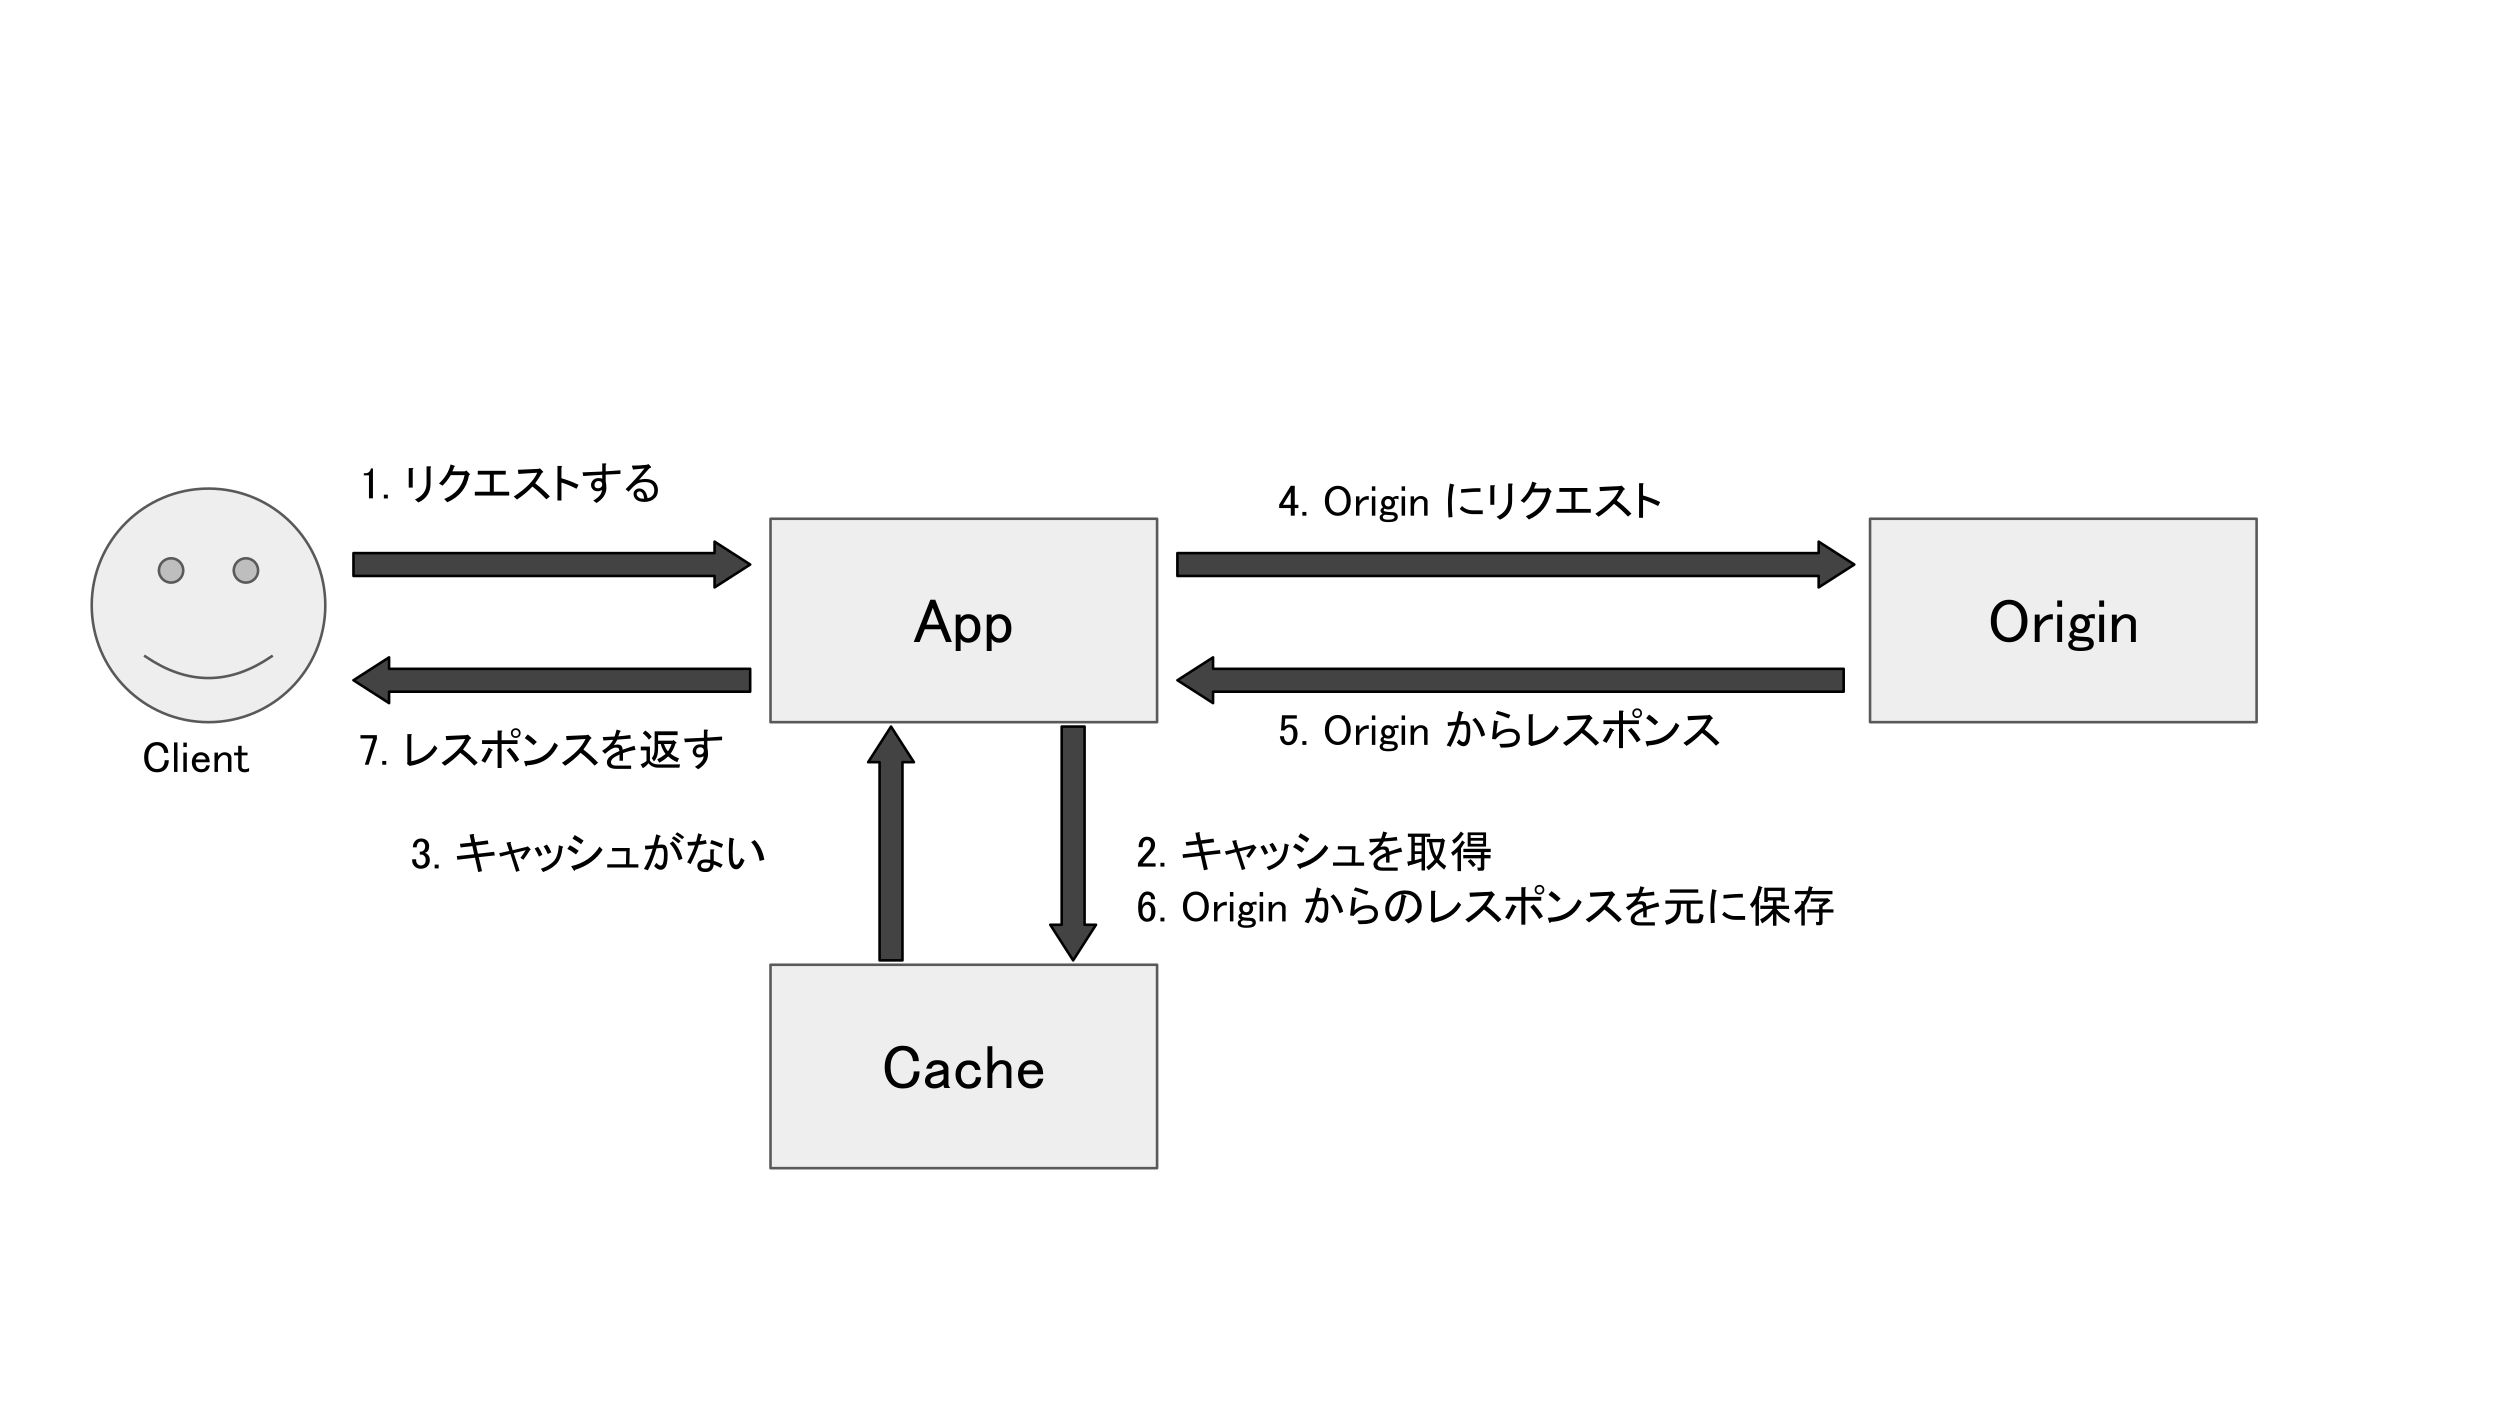 <svg version="1.1" viewBox="0.0 0.0 960.0 540.0" fill="none" stroke="none" stroke-linecap="square" stroke-miterlimit="10" xmlns:xlink="http://www.w3.org/1999/xlink" xmlns="http://www.w3.org/2000/svg"><rect x="0.0" y="0.0" width="960.0" height="540.0" fill="#808080" stroke="none"/><clipPath id="g170b07eaa98_0_0.0"><path d="m0 0l960.0 0l0 540.0l-960.0 0l0 -540.0z" clip-rule="nonzero"/></clipPath><g clip-path="url(#g170b07eaa98_0_0.0)"><path fill="#ffffff" d="m0 0l960.0 0l0 540.0l-960.0 0z" fill-rule="evenodd"/><path fill="#eeeeee" d="m295.877 199.205l148.441 0l0 78.11l-148.441 0z" fill-rule="evenodd"/><path stroke="#595959" stroke-width="1.0" stroke-linejoin="round" stroke-linecap="butt" d="m295.877 199.205l148.441 0l0 78.11l-148.441 0z" fill-rule="evenodd"/><path fill="#000000" d="m350.878 246.519l6.375 -16.219l1.875 0l6.375 16.219l-2.25 0l-1.969 -4.875l-6.188 0l-1.969 4.875l-2.25 0zm7.312 -13.125l-2.438 6.469l4.875 0l-2.438 -6.469zm10.688 16.594l-1.875 0l0 -13.969l1.875 0l0 1.219q1.125 -1.406 2.906 -1.406q1.969 0 3.188 1.219q1.5 1.5 1.5 4.219q0 2.812 -1.5 4.312q-1.219 1.219 -3.188 1.219q-1.969 0 -2.906 -1.5l0 4.688zm2.906 -12.469q-1.125 0 -1.969 0.844q-0.938 0.938 -0.938 2.25l0 1.312q0 1.312 1.031 2.344q0.844 0.844 1.875 0.844q0.938 0 1.594 -0.656q1.031 -1.031 1.031 -3.188q0 -2.062 -0.938 -3.0q-0.75 -0.75 -1.688 -0.75zm9.0 12.469l-1.875 0l0 -13.969l1.875 0l0 1.219q1.125 -1.406 2.906 -1.406q1.969 0 3.188 1.219q1.5 1.5 1.5 4.219q0 2.812 -1.5 4.312q-1.219 1.219 -3.188 1.219q-1.969 0 -2.906 -1.5l0 4.688zm2.906 -12.469q-1.125 0 -1.969 0.844q-0.938 0.938 -0.938 2.25l0 1.312q0 1.312 1.031 2.344q0.844 0.844 1.875 0.844q0.938 0 1.594 -0.656q1.031 -1.031 1.031 -3.188q0 -2.062 -0.938 -3.0q-0.75 -0.75 -1.688 -0.75z" fill-rule="nonzero"/><path fill="#eeeeee" d="m718.097 199.205l148.441 0l0 78.11l-148.441 0z" fill-rule="evenodd"/><path stroke="#595959" stroke-width="1.0" stroke-linejoin="round" stroke-linecap="butt" d="m718.097 199.205l148.441 0l0 78.11l-148.441 0z" fill-rule="evenodd"/><path fill="#000000" d="m764.474 238.456q0 -3.938 2.25 -6.188q1.969 -1.969 4.781 -1.969q2.812 0 4.781 1.969q2.25 2.25 2.25 6.188q0 3.938 -2.25 6.188q-1.969 1.969 -4.781 1.969q-2.812 0 -4.781 -1.969q-2.25 -2.25 -2.25 -6.188zm7.031 -6.375q-1.781 0 -3.188 1.406q-1.594 1.594 -1.594 4.969q0 3.375 1.594 4.969q1.406 1.406 3.188 1.406q1.781 0 3.188 -1.406q1.594 -1.594 1.594 -4.969q0 -3.375 -1.594 -4.969q-1.406 -1.406 -3.188 -1.406zm12.75 5.25q1.5 -1.5 4.031 -1.5l0 2.062q-0.375 -0.094 -1.031 -0.094q-1.406 0 -2.625 1.219q-1.031 1.031 -1.406 2.156l0 5.344l-1.875 0l0 -10.5l1.875 0l0 2.625q0.469 -0.75 1.031 -1.312zm5.719 -6.75l1.875 0l0 2.438l-1.875 0l0 -2.438zm0 5.438l1.875 0l0 10.5l-1.875 0l0 -10.5zm5.062 3.469q0 -1.594 1.031 -2.625q1.031 -1.031 2.625 -1.031q1.5 0 2.625 0.938q0.938 -0.938 2.25 -0.938l0.844 0l0 1.781q-1.125 -0.469 -2.531 -0.094q0.656 0.844 0.656 1.969q0 1.688 -1.031 2.719q-0.938 0.938 -2.719 0.938q-0.938 0 -1.969 -0.469q-0.469 0.375 -0.469 0.75q0 0.281 0.188 0.469q0.469 0.469 2.156 0.562q1.5 0.094 3.188 0.188q0.938 0.188 1.406 0.656q0.75 0.75 0.75 1.781q0 1.125 -0.75 1.875q-1.031 1.031 -4.5 1.031q-2.906 0 -3.938 -1.031q-0.656 -0.656 -0.656 -1.594q0 -0.656 0.469 -1.125q0.375 -0.375 1.125 -0.75q-0.281 -0.188 -0.656 -0.562q-0.469 -0.469 -0.469 -1.219q0 -0.938 1.406 -1.781q-1.031 -1.031 -1.031 -2.438zm3.656 -2.062q-0.656 0 -1.125 0.469q-0.656 0.656 -0.656 1.594q0 0.938 0.562 1.5q0.562 0.562 1.312 0.562q0.844 0 1.312 -0.469q0.562 -0.562 0.562 -1.594q0 -0.938 -0.656 -1.594q-0.469 -0.469 -1.312 -0.469zm1.969 8.812q-2.25 -0.094 -3.469 -0.281q-0.656 0.188 -0.938 0.469q-0.375 0.375 -0.375 0.844q0 0.469 0.375 0.844q0.562 0.562 2.438 0.562q2.531 0 3.188 -0.656q0.375 -0.375 0.375 -0.75q0 -0.375 -0.281 -0.656q-0.375 -0.375 -1.312 -0.375zm5.438 -15.656l1.875 0l0 2.438l-1.875 0l0 -2.438zm0 5.438l1.875 0l0 10.5l-1.875 0l0 -10.5zm6.75 10.5l-1.875 0l0 -10.5l1.875 0l0 1.875q1.688 -2.062 3.562 -2.062q1.875 0 3.0 1.125q0.75 0.75 0.75 1.781l0 7.781l-1.875 0l0 -7.219q0 -0.844 -0.562 -1.406q-0.562 -0.562 -1.594 -0.562q-0.938 0 -1.875 0.938q-1.406 1.406 -1.406 3.0l0 5.25z" fill-rule="nonzero"/><path fill="#eeeeee" d="m295.877 370.467l148.441 0l0 78.11l-148.441 0z" fill-rule="evenodd"/><path stroke="#595959" stroke-width="1.0" stroke-linejoin="round" stroke-linecap="butt" d="m295.877 370.467l148.441 0l0 78.11l-148.441 0z" fill-rule="evenodd"/><path fill="#000000" d="m339.722 409.812q0 -4.125 2.344 -6.469q1.781 -1.781 4.594 -1.781q2.812 0 4.406 1.594q1.688 1.688 1.781 4.312l-2.25 0q-0.188 -1.969 -1.219 -3.0q-1.125 -1.125 -2.719 -1.125q-1.688 0 -3.0 1.312q-1.688 1.688 -1.688 5.156q0 3.469 1.688 5.156q1.219 1.219 3.0 1.219q1.875 0 2.906 -1.031q1.312 -1.312 1.312 -3.75l2.25 0q-0.094 3.188 -1.875 4.969q-1.594 1.594 -4.594 1.594q-2.812 0 -4.594 -1.781q-2.344 -2.344 -2.344 -6.375zm15.938 0.562q0.281 -1.312 1.219 -2.25q1.031 -1.031 3.0 -1.031q2.344 0 3.375 1.031q0.938 0.938 0.938 2.156l0 5.906q0 1.031 0.75 1.594l-2.25 0q-0.375 -0.375 -0.375 -1.219q-1.406 1.406 -3.562 1.406q-1.781 0 -2.719 -0.938q-0.844 -0.844 -0.844 -1.969q0 -1.312 0.844 -2.156q0.938 -0.938 2.625 -1.219q1.125 -0.188 1.969 -0.469q1.219 -0.281 1.688 -0.562q0 -0.75 -0.562 -1.312q-0.562 -0.562 -1.594 -0.562q-1.312 0 -1.875 0.562q-0.375 0.375 -0.562 1.031l-2.062 0zm6.656 2.062q-0.562 0.188 -1.031 0.281q-1.594 0.375 -2.438 0.562q-0.75 0.188 -1.125 0.562q-0.469 0.469 -0.469 1.031q0 0.656 0.469 1.125q0.281 0.281 1.219 0.281q1.594 0 2.625 -1.031q0.656 -0.656 0.75 -0.938l0 -1.875zm4.594 0.188q0 -2.531 1.5 -4.031q1.406 -1.406 3.469 -1.406q2.25 0 3.375 1.125q1.031 1.031 1.219 2.531l-2.062 0q-0.094 -0.75 -0.75 -1.406q-0.562 -0.562 -1.688 -0.562q-1.125 0 -1.875 0.75q-1.125 1.125 -1.125 3.094q0 1.875 1.031 2.906q0.75 0.75 1.875 0.75q1.312 0 2.062 -0.75q0.75 -0.75 0.75 -1.969l2.062 0q-0.094 1.969 -1.312 3.188q-1.219 1.219 -3.562 1.219q-1.969 0 -3.281 -1.312q-1.688 -1.688 -1.688 -4.125zm12.281 -10.875l1.875 0l0 7.406q1.594 -2.062 3.469 -2.062q1.969 0 2.906 0.938q0.938 0.938 0.938 2.25l0 7.5l-1.875 0l0 -7.031q0 -1.031 -0.656 -1.688q-0.469 -0.469 -1.312 -0.469q-1.031 0 -1.875 0.844q-1.031 1.031 -1.594 2.906l0 5.438l-1.875 0l0 -16.031zm11.719 10.781q0 -2.531 1.594 -4.125q1.312 -1.312 3.375 -1.312q1.969 0 3.375 1.406q1.312 1.312 1.312 4.031l-7.594 0q0 1.969 0.938 2.906q0.844 0.844 2.156 0.844q1.312 0 1.875 -0.562q0.656 -0.656 0.656 -1.5l2.062 0q-0.375 1.688 -1.219 2.531q-1.219 1.219 -3.375 1.219q-2.25 0 -3.656 -1.406q-1.5 -1.5 -1.5 -4.031zm4.875 -3.844q-1.125 0 -1.875 0.75q-0.656 0.656 -0.844 1.594l5.344 0q0 -0.938 -0.75 -1.688q-0.656 -0.656 -1.875 -0.656z" fill-rule="nonzero"/><path fill="#434343" d="m135.732 212.386l138.661 0l0 -4.394l13.685 8.787l-13.685 8.787l0 -4.394l-138.661 0z" fill-rule="evenodd"/><path stroke="#000000" stroke-width="1.0" stroke-linejoin="round" stroke-linecap="butt" d="m135.732 212.386l138.661 0l0 -4.394l13.685 8.787l-13.685 8.787l0 -4.394l-138.661 0z" fill-rule="evenodd"/><path fill="#434343" d="m452.115 212.386l246.252 0l0 -4.394l13.685 8.787l-13.685 8.787l0 -4.394l-246.252 0z" fill-rule="evenodd"/><path stroke="#000000" stroke-width="1.0" stroke-linejoin="round" stroke-linecap="butt" d="m452.115 212.386l246.252 0l0 -4.394l13.685 8.787l-13.685 8.787l0 -4.394l-246.252 0z" fill-rule="evenodd"/><path fill="#434343" d="m707.972 256.819l-242.158 0l0 -4.394l-13.685 8.787l13.685 8.787l0 -4.394l242.158 0z" fill-rule="evenodd"/><path stroke="#000000" stroke-width="1.0" stroke-linejoin="round" stroke-linecap="butt" d="m707.972 256.819l-242.158 0l0 -4.394l-13.685 8.787l13.685 8.787l0 -4.394l242.158 0z" fill-rule="evenodd"/><path fill="#434343" d="m288.066 256.819l-138.661 0l0 -4.394l-13.685 8.787l13.685 8.787l0 -4.394l138.661 0z" fill-rule="evenodd"/><path stroke="#000000" stroke-width="1.0" stroke-linejoin="round" stroke-linecap="butt" d="m288.066 256.819l-138.661 0l0 -4.394l-13.685 8.787l13.685 8.787l0 -4.394l138.661 0z" fill-rule="evenodd"/><path fill="#434343" d="m416.478 278.993l0 76.11l4.394 0l-8.787 13.685l-8.787 -13.685l4.394 0l0 -76.11z" fill-rule="evenodd"/><path stroke="#000000" stroke-width="1.0" stroke-linejoin="round" stroke-linecap="butt" d="m416.478 278.993l0 76.11l4.394 0l-8.787 13.685l-8.787 -13.685l4.394 0l0 -76.11z" fill-rule="evenodd"/><path fill="#434343" d="m346.546 368.787l0 -76.11l4.394 0l-8.787 -13.685l-8.787 13.685l4.394 0l0 76.11z" fill-rule="evenodd"/><path stroke="#000000" stroke-width="1.0" stroke-linejoin="round" stroke-linecap="butt" d="m346.546 368.787l0 -76.11l4.394 0l-8.787 -13.685l-8.787 13.685l4.394 0l0 76.11z" fill-rule="evenodd"/><path fill="#000000" fill-opacity="0.0" d="m128.898 165.976l175.78 0l0 40.409l-175.78 0z" fill-rule="evenodd"/><path fill="#000000" d="m141.757 181.195q0.594 -0.609 0.656 -1.328l0.797 0l0 11.484l-1.531 0l0 -8.828l-1.984 0l0 -0.797l0.594 0q0.938 0 1.469 -0.531zm5.641 8.766l1.531 0l0 1.453l-1.531 0l0 -1.453zm17.93 -4.188q0 4.984 -4.656 7.172l-1.328 -1.125q4.391 -2.0 4.453 -6.109l0 -6.641l1.391 0q0.672 0.125 0.141 0.531l0 6.172zm-6.844 1.453l-1.531 0l0 -7.5l1.469 0q0.656 0.062 0.062 0.531l0 6.969zm21.59 -4.703q-1.266 7.234 -8.312 10.359l-1.188 -1.266q6.5 -2.656 7.828 -9.172l-5.312 0q-1.516 2.531 -3.188 4.062l-1.328 -0.875q3.453 -3.109 4.453 -7.297l1.531 0.531q0.391 0.203 -0.141 0.391q-0.266 0.875 -0.719 1.734l4.781 0l0.594 -0.328l1.188 1.188q0.469 0.469 -0.188 0.672zm15.461 6.297l0 1.469l-13.203 0l0 -1.469l5.766 0l0 -6.562l-4.641 0l0 -1.469l10.75 0l0 1.469l-4.578 0l0 6.562l5.906 0zm9.973 -3.25q2.844 2.188 5.641 5.047l-1.328 1.141q-2.797 -2.938 -5.375 -4.922q-2.594 2.781 -5.922 4.984l-1.25 -1.141q7.031 -4.578 9.031 -9.156l-7.25 0.469l-0.188 -1.594l7.703 -0.344l0.797 -0.188l1.062 1.062q0.453 0.453 -0.266 0.594q-1.266 2.188 -2.656 4.047zm10.09 -1.922q3.25 0.922 6.578 2.516l-0.797 1.531q-3.531 -1.797 -5.781 -2.391l0 6.906l-1.531 0l0 -13.281l1.328 0q0.797 0.062 0.203 0.531l0 4.188zm15.539 4.516q-0.797 0.469 -1.656 0.469q-1.141 0 -1.734 -0.609q-0.797 -0.797 -0.797 -1.781q0 -1.062 0.797 -1.859q0.797 -0.797 2.0 -0.797q0.797 0 1.516 0.188l0 -1.453l-7.297 0.469l-0.266 -1.406l7.562 -0.328l0 -3.125l1.203 0q0.734 0.141 0.125 0.531l0 2.531l5.656 -0.406l0 1.406l-5.656 0.266l0 2.516q0.266 1.203 0.266 2.656q-0.062 3.391 -3.781 5.719l-1.266 -0.938q3.328 -1.922 3.328 -4.047zm-1.266 -3.453q-0.734 0 -1.188 0.469q-0.406 0.391 -0.406 1.062q0 0.594 0.328 0.922q0.344 0.328 1.062 0.328q0.734 0 1.203 -0.453q0.391 -0.406 0.391 -1.0q0 -0.594 -0.391 -1.0q-0.328 -0.328 -1.0 -0.328zm18.789 6.578q1.062 -0.141 1.797 -0.875q0.797 -0.797 0.797 -2.125q0 -1.453 -0.859 -2.312q-0.859 -0.875 -2.719 -0.875q-2.203 0 -3.391 0.875q-1.125 0.797 -2.922 2.844l-1.125 -0.984q4.781 -4.781 7.234 -7.969q-2.188 0.266 -4.391 0.453l-0.453 -1.516q3.25 0 5.766 -0.344l0.609 -0.266l0.719 0.734q0.734 0.672 -0.328 0.859q-1.984 2.266 -3.984 4.453q1.391 -0.328 2.328 -0.328q2.516 0 3.719 1.188q1.188 1.203 1.188 3.062q0 1.922 -1.062 2.984q-1.594 1.594 -4.047 1.594q-2.328 0 -3.391 -1.062q-0.859 -0.859 -0.859 -2.062q0 -0.797 0.594 -1.391q0.672 -0.656 1.531 -0.656q1.203 0 2.0 0.797q0.922 0.922 1.25 2.922zm-1.328 0.188q-0.188 -1.719 -0.797 -2.312q-0.453 -0.469 -0.922 -0.469q-0.531 0 -0.797 0.266q-0.328 0.328 -0.328 0.734q0 0.594 0.531 1.125q0.656 0.656 1.719 0.656q0.266 0 0.594 0z" fill-rule="nonzero"/><path fill="#000000" fill-opacity="0.0" d="m427.102 307.344l196.882 0l0 40.409l-196.882 0z" fill-rule="evenodd"/><path fill="#000000" d="m437.227 325.281q0 -2.062 1.062 -3.125q0.875 -0.859 2.062 -0.859q1.469 0 2.328 0.859q0.859 0.859 0.859 2.125q0 1.594 -1.0 2.797q-0.922 1.125 -1.922 2.188q-0.531 0.594 -1.062 1.188q-0.469 0.531 -0.797 1.062l4.984 0l0 1.266l-6.781 0l0 -1.125q0.141 -0.672 1.141 -1.859q1.656 -1.797 2.719 -2.984q1.125 -1.203 1.125 -2.531q0 -0.797 -0.531 -1.328q-0.391 -0.391 -1.0 -0.391q-0.531 0 -0.922 0.391q-0.734 0.734 -0.734 2.328l-1.531 0zm8.375 6.047l1.531 0l0 1.453l-1.531 0l0 -1.453zm23.102 -3.531l-6.172 0.672l1.266 5.375l-1.469 0.344l-1.25 -5.516l-6.781 0.797l-0.203 -1.406l6.641 -0.719l-0.656 -3.125l-4.516 0.531l-0.266 -1.391l4.375 -0.469l-0.656 -3.062l1.391 -0.266q0.594 -0.062 0.203 0.469l0.531 2.656l4.844 -0.656l0.266 1.391l-4.719 0.594l0.672 3.125l6.234 -0.734l0.266 1.391zm6.852 -1.984l5.438 -1.328l0.328 -0.203l1.062 1.062q0.266 0.266 -0.188 0.406q-1.203 1.922 -2.531 3.719l-1.125 -0.734q1.062 -1.391 1.984 -2.922l-4.578 1.125l2.266 6.719l-1.328 0.453l-2.203 -6.906l-3.844 1.062l-0.469 -1.328l3.859 -0.859l-1.062 -3.188l1.391 -0.266q0.594 0 0.203 0.469l0.797 2.719zm19.117 -0.938q-0.469 4.328 -2.391 6.25q-1.922 1.922 -5.047 3.062l-0.859 -1.266q3.047 -1.0 4.781 -2.734q1.859 -1.859 2.125 -6.297l1.391 0.453q0.594 0.203 0 0.531zm-5.641 2.391q-0.797 -1.781 -1.594 -2.984l1.266 -0.656q0.984 1.25 1.719 2.984l-1.391 0.656zm-3.391 1.0q-0.797 -1.859 -1.656 -3.125l1.328 -0.656q0.922 1.266 1.656 3.047l-1.328 0.734zm12.359 3.656q7.234 -1.594 10.891 -7.5l1.188 1.188q-3.391 5.453 -10.484 7.703q-0.203 0.797 -0.672 0.078l-0.922 -1.469zm-0.469 -8.031q1.656 0.859 3.391 2.125l-1.062 1.391q-2.0 -1.469 -3.328 -2.125l1.0 -1.391zm1.859 -3.922q1.797 1.0 3.391 2.125l-0.938 1.391q-1.797 -1.266 -3.312 -2.125l0.859 -1.391zm24.43 12.484l-11.953 0l0 -1.266l7.172 0l0.141 -4.984l-5.453 0l0 -1.25l6.781 0l-0.141 6.234l3.453 0l0 1.266zm6.25 -7.172q0.797 -0.266 1.531 -0.266q0.859 0 1.391 0.531q0.391 0.391 0.469 1.453q1.984 -0.719 4.516 -1.516l0.453 1.594q-2.578 0.391 -4.844 1.25l0 2.922l-1.328 0l0 -2.391q-1.984 0.938 -2.594 1.531q-0.719 0.734 -0.719 1.469q0 0.391 0.391 0.797q0.469 0.469 1.797 0.469l5.578 0l0 1.25l-5.641 0q-2.125 0 -3.0 -0.859q-0.656 -0.672 -0.656 -1.656q0 -1.062 0.859 -1.938q1.328 -1.328 3.922 -2.391q-0.062 -0.797 -0.328 -1.062q-0.266 -0.266 -1.141 -0.266q-1.328 0 -4.047 2.391l-1.125 -1.125q3.125 -1.922 4.25 -4.25q-1.859 0.141 -3.719 0.266l-0.266 -1.328q2.391 -0.062 4.516 -0.203q0.328 -0.797 0.797 -2.656l1.266 0.344q0.656 0.266 0 0.531q-0.266 0.859 -0.609 1.719q2.391 -0.203 4.594 -0.531l0.188 1.391q-2.578 0.203 -5.172 0.406q-0.672 1.328 -1.328 2.125zm11.887 -3.922l-1.328 0l0 -1.266l8.562 0l0 1.266l-1.984 0l0 12.891l-1.328 0l0 -3.391q-2.797 1.0 -4.719 1.453q-0.328 0.469 -0.406 0.203l-0.391 -1.656q0.797 -0.141 1.594 -0.266l0 -9.234zm5.703 11.562q2.062 -1.406 3.188 -2.922q-1.656 -2.469 -2.125 -6.578l-0.797 0l0 -1.266l5.719 0l0.266 -0.328l1.125 1.062l-0.328 0.203q-0.469 4.047 -2.125 6.969q1.062 1.391 2.781 2.453l-0.797 1.406q-1.719 -1.344 -2.844 -2.734q-1.328 1.531 -3.125 3.0l-0.938 -1.266zm3.984 -4.062q1.062 -1.594 1.594 -5.438l-3.25 0q0.328 3.125 1.656 5.438zm-8.359 -7.5l0 2.266l2.594 0l0 -2.266l-2.594 0zm0 3.328l0 2.188l2.594 0l0 -2.188l-2.594 0zm0 3.25l0 2.391q1.266 -0.266 2.594 -0.734l0 -1.656l-2.594 0zm13.938 -0.531q2.531 -1.656 4.25 -4.719l1.0 0.797q0.266 0.203 -0.203 0.328q-0.859 1.406 -1.25 1.938l0 8.766l-1.328 0l0 -7.375q-0.734 0.734 -1.734 1.531l-0.734 -1.266zm0.406 -4.656q2.062 -1.328 3.312 -3.453l1.062 0.797q0.266 0.266 -0.188 0.344q-1.531 2.391 -3.453 3.578l-0.734 -1.266zm7.031 7.172q0.875 0.609 2.062 2.125l-1.125 0.938q-1.0 -1.391 -2.0 -2.266l1.062 -0.797zm-2.781 -0.328l0 -1.266l6.766 0l0 -1.125l-6.703 0l0 -1.266l10.5 0l0 1.266l-2.469 0l0 1.125l2.391 0l0 1.266l-2.391 0l0 3.797q0 0.984 -0.922 0.984l-1.531 0l-0.266 -1.25l1.125 0q0.266 0 0.266 -0.281l0 -3.25l-6.766 0zm7.641 -6.766l-4.781 0l0 1.188l4.781 0l0 -1.188zm0 -2.125l-4.781 0l0 1.062l4.781 0l0 -1.062zm1.125 -1.062l0 5.438l-7.047 0l0 -5.438l7.047 0z" fill-rule="nonzero"/><path fill="#000000" fill-opacity="0.0" d="m148.415 308.028l196.882 0l0 40.409l-196.882 0z" fill-rule="evenodd"/><path fill="#000000" d="m158.54 325.371q0 -1.531 1.0 -2.531q0.859 -0.859 2.125 -0.859q1.469 0 2.328 0.859q0.797 0.797 0.797 2.125q0 1.328 -0.672 2.0q-0.453 0.453 -0.984 0.531q0.656 0.188 1.125 0.656q0.797 0.797 0.797 2.125q0 1.469 -0.938 2.391q-0.922 0.938 -2.578 0.938q-1.406 0 -2.328 -0.938q-0.938 -0.922 -0.938 -2.188l0 -0.531l1.531 0l0 0.469q0 0.859 0.594 1.453q0.469 0.469 1.141 0.469q0.859 0 1.391 -0.531q0.531 -0.531 0.531 -1.656q0 -0.938 -0.531 -1.469q-0.531 -0.531 -1.203 -0.531l-0.531 0l0 -1.125l0.406 0q0.594 0 1.125 -0.531q0.531 -0.531 0.531 -1.531q0 -0.859 -0.531 -1.391q-0.391 -0.406 -1.062 -0.406q-0.594 0 -1.062 0.469q-0.531 0.531 -0.594 1.734l-1.469 0zm8.375 6.641l1.531 0l0 1.453l-1.531 0l0 -1.453zm23.102 -3.531l-6.172 0.672l1.266 5.375l-1.469 0.344l-1.25 -5.516l-6.781 0.797l-0.203 -1.406l6.641 -0.719l-0.656 -3.125l-4.516 0.531l-0.266 -1.391l4.375 -0.469l-0.656 -3.062l1.391 -0.266q0.594 -0.062 0.203 0.469l0.531 2.656l4.844 -0.656l0.266 1.391l-4.719 0.594l0.672 3.125l6.234 -0.734l0.266 1.391zm6.852 -1.984l5.438 -1.328l0.328 -0.203l1.062 1.062q0.266 0.266 -0.188 0.406q-1.203 1.922 -2.531 3.719l-1.125 -0.734q1.062 -1.391 1.984 -2.922l-4.578 1.125l2.266 6.719l-1.328 0.453l-2.203 -6.906l-3.844 1.062l-0.469 -1.328l3.859 -0.859l-1.062 -3.188l1.391 -0.266q0.594 0 0.203 0.469l0.797 2.719zm19.117 -0.938q-0.469 4.328 -2.391 6.25q-1.922 1.922 -5.047 3.062l-0.859 -1.266q3.047 -1.0 4.781 -2.734q1.859 -1.859 2.125 -6.297l1.391 0.453q0.594 0.203 0 0.531zm-5.641 2.391q-0.797 -1.781 -1.594 -2.984l1.266 -0.656q0.984 1.25 1.719 2.984l-1.391 0.656zm-3.391 1.0q-0.797 -1.859 -1.656 -3.125l1.328 -0.656q0.922 1.266 1.656 3.047l-1.328 0.734zm12.359 3.656q7.234 -1.594 10.891 -7.5l1.188 1.188q-3.391 5.453 -10.484 7.703q-0.203 0.797 -0.672 0.078l-0.922 -1.469zm-0.469 -8.031q1.656 0.859 3.391 2.125l-1.062 1.391q-2.0 -1.469 -3.328 -2.125l1.0 -1.391zm1.859 -3.922q1.797 1.0 3.391 2.125l-0.938 1.391q-1.797 -1.266 -3.312 -2.125l0.859 -1.391zm24.43 12.484l-11.953 0l0 -1.266l7.172 0l0.141 -4.984l-5.453 0l0 -1.25l6.781 0l-0.141 6.234l3.453 0l0 1.266zm13.219 -10.094q2.719 2.781 3.719 6.703l-1.453 0.594q-1.203 -4.312 -3.453 -6.438l1.188 -0.859zm-1.984 5.312q0 3.844 -1.141 4.984q-0.656 0.656 -1.516 0.656q-1.266 0 -2.531 -1.453l0.859 -1.203q1.062 1.062 1.594 1.062q0.344 0 0.609 -0.266q0.719 -0.734 0.719 -4.047q0 -1.859 -0.391 -2.266q-0.203 -0.188 -0.797 -0.188q-0.594 0 -1.656 0.125q-1.406 4.922 -3.328 8.438l-1.531 -0.531q1.938 -2.984 3.391 -7.766q-1.453 0.188 -2.859 0.328l-0.125 -1.469q1.188 0 3.312 -0.188q0.609 -2.062 1.0 -4.188l1.391 0.469q0.797 0.328 -0.062 0.594q-0.391 1.391 -0.797 2.984q0.797 -0.125 1.656 -0.125q0.938 0 1.406 0.453q0.797 0.797 0.797 3.594zm3.719 -8.766q1.188 0.656 2.656 1.859l-0.797 0.797q-1.469 -1.125 -2.656 -1.859l0.797 -0.797zm0.453 4.25q-1.516 -1.266 -2.578 -1.922l0.797 -0.797q1.188 0.656 2.656 1.859l-0.875 0.859zm13.422 2.328q0.734 0.125 0.125 0.531l0 3.844q1.672 0.531 3.453 1.469l-0.797 1.25q-1.453 -0.859 -2.656 -1.25q-0.188 1.391 -0.859 2.062q-0.797 0.797 -2.188 0.797q-1.859 0 -2.594 -0.734q-0.656 -0.672 -0.656 -1.734q0 -0.859 0.656 -1.531q0.859 -0.859 2.531 -0.859q1.125 0 1.781 0.203l0 -4.047l1.203 0zm-7.109 -1.594q-1.062 0.125 -2.656 0.125l-0.203 -1.391q1.672 0 3.328 -0.141q0.328 -1.188 0.797 -3.188l1.188 0.406q0.672 0.266 0 0.531l-0.594 2.125q1.125 -0.141 2.328 -0.469l0.328 1.391q-1.859 0.406 -3.047 0.469q-1.062 3.391 -3.125 7.375l-1.328 -0.672q2.062 -3.641 2.984 -6.562zm6.375 -2.0q1.859 0.594 4.453 1.594l-0.594 1.391q-2.797 -1.188 -4.391 -1.656l0.531 -1.328zm-0.469 8.906q-0.797 -0.266 -1.781 -0.266q-1.062 0 -1.469 0.391q-0.328 0.328 -0.328 0.797q0 0.469 0.266 0.734q0.391 0.391 1.391 0.391q0.938 0 1.328 -0.391q0.594 -0.594 0.594 -1.656zm13.152 -1.141q-0.594 1.531 -1.266 2.328q-0.922 1.141 -1.859 1.141q-1.656 0 -2.453 -1.938q-0.469 -1.125 -0.469 -4.844q0 -2.656 0.266 -5.375l1.406 0.328q0.797 0.203 0.062 0.656q-0.266 2.469 -0.266 4.453q0 2.719 0.328 3.859q0.328 1.125 1.0 1.125q0.734 0 1.266 -1.062q0.328 -0.672 0.656 -1.594l1.328 0.922zm3.922 -7.766q2.984 3.125 3.656 7.578l-1.797 0.453q-0.797 -4.641 -3.25 -7.234l1.391 -0.797z" fill-rule="nonzero"/><path fill="#000000" fill-opacity="0.0" d="m481.609 172.588l208.787 0l0 40.409l-208.787 0z" fill-rule="evenodd"/><path fill="#000000" d="m495.656 186.54l1.531 0l0 7.297l1.391 0l0 1.266l-1.391 0l0 2.922l-1.531 0l0 -2.922l-4.453 0l0 -1.328l4.453 -7.234zm0 2.453l-2.984 4.844l2.984 0l0 -4.844zm4.453 7.578l1.531 0l0 1.453l-1.531 0l0 -1.453zm8.633 -4.25q0 -2.797 1.594 -4.391q1.391 -1.391 3.391 -1.391q1.984 0 3.375 1.391q1.594 1.594 1.594 4.391q0 2.781 -1.594 4.375q-1.391 1.391 -3.375 1.391q-2 0 -3.391 -1.391q-1.594 -1.594 -1.594 -4.375zm4.984 -4.516q-1.266 0 -2.266 0.984q-1.125 1.141 -1.125 3.531q0 2.391 1.125 3.516q1 1.0 2.266 1.0q1.25 0 2.25 -1.0q1.125 -1.125 1.125 -3.516q0 -2.391 -1.125 -3.531q-1.0 -0.984 -2.25 -0.984zm9.02 3.719q1.062 -1.062 2.859 -1.062l0 1.453q-0.266 -0.062 -0.734 -0.062q-0.984 0 -1.859 0.859q-0.719 0.734 -0.984 1.531l0 3.781l-1.328 0l0 -7.438l1.328 0l0 1.859q0.328 -0.531 0.719 -0.922zm4.051 -4.781l1.328 0l0 1.719l-1.328 0l0 -1.719zm0 3.844l1.328 0l0 7.438l-1.328 0l0 -7.438zm3.586 2.453q0 -1.125 0.734 -1.859q0.734 -0.719 1.859 -0.719q1.062 0 1.859 0.656q0.672 -0.656 1.594 -0.656l0.594 0l0 1.25q-0.797 -0.328 -1.781 -0.062q0.453 0.594 0.453 1.391q0 1.203 -0.719 1.938q-0.672 0.656 -1.938 0.656q-0.656 0 -1.391 -0.328q-0.328 0.266 -0.328 0.531q0 0.203 0.125 0.328q0.344 0.328 1.531 0.406q1.062 0.062 2.266 0.125q0.656 0.141 0.984 0.469q0.531 0.531 0.531 1.266q0 0.797 -0.531 1.328q-0.719 0.734 -3.188 0.734q-2.047 0 -2.781 -0.734q-0.469 -0.469 -0.469 -1.125q0 -0.469 0.328 -0.812q0.266 -0.266 0.797 -0.531q-0.188 -0.125 -0.453 -0.391q-0.344 -0.328 -0.344 -0.859q0 -0.672 1.0 -1.266q-0.734 -0.734 -0.734 -1.734zm2.594 -1.453q-0.469 0 -0.797 0.328q-0.469 0.469 -0.469 1.125q0 0.672 0.406 1.062q0.391 0.406 0.922 0.406q0.609 0 0.938 -0.328q0.391 -0.406 0.391 -1.141q0 -0.656 -0.453 -1.125q-0.344 -0.328 -0.938 -0.328zm1.391 6.234q-1.594 -0.062 -2.453 -0.188q-0.469 0.125 -0.656 0.328q-0.266 0.266 -0.266 0.594q0 0.344 0.266 0.609q0.391 0.391 1.719 0.391q1.797 0 2.266 -0.469q0.266 -0.266 0.266 -0.531q0 -0.266 -0.203 -0.469q-0.266 -0.266 -0.938 -0.266zm3.852 -11.078l1.328 0l0 1.719l-1.328 0l0 -1.719zm0 3.844l1.328 0l0 7.438l-1.328 0l0 -7.438zm4.789 7.438l-1.328 0l0 -7.438l1.328 0l0 1.328q1.188 -1.453 2.516 -1.453q1.328 0 2.125 0.797q0.531 0.531 0.531 1.25l0 5.516l-1.328 0l0 -5.109q0 -0.594 -0.391 -1.0q-0.406 -0.391 -1.125 -0.391q-0.672 0 -1.328 0.656q-1.0 1.0 -1.0 2.125l0 3.719zm22.711 -0.594q-3.125 0 -5.188 -2.0l0.875 -1.125q1.781 1.734 4.312 1.656l3.656 0l0 1.469l-3.656 0zm-9.5 1.266q-0.203 -3.453 -0.203 -5.922q0 -2.984 0.734 -7.094l1.328 0.328q0.734 0.125 0.062 0.594q-0.656 3.859 -0.656 6.172q0 2.594 0.266 5.781l-1.531 0.141zm12.281 -9.828q-2.844 -0.078 -7.438 0.391l0 -1.391q4.781 -0.469 7.438 -0.406l0 1.406zm12.16 3.516q0 4.984 -4.656 7.172l-1.328 -1.125q4.391 -2.0 4.453 -6.109l0 -6.641l1.391 0q0.672 0.125 0.141 0.531l0 6.172zm-6.844 1.453l-1.531 0l0 -7.5l1.469 0q0.656 0.062 0.062 0.531l0 6.969zm21.59 -4.703q-1.266 7.234 -8.312 10.359l-1.188 -1.266q6.5 -2.656 7.828 -9.172l-5.312 0q-1.516 2.531 -3.188 4.062l-1.328 -0.875q3.453 -3.109 4.453 -7.297l1.531 0.531q0.391 0.203 -0.141 0.391q-0.266 0.875 -0.719 1.734l4.781 0l0.594 -0.328l1.188 1.188q0.469 0.469 -0.188 0.672zm15.461 6.297l0 1.469l-13.203 0l0 -1.469l5.766 0l0 -6.562l-4.641 0l0 -1.469l10.75 0l0 1.469l-4.578 0l0 6.562l5.906 0zm9.973 -3.25q2.844 2.188 5.641 5.047l-1.328 1.141q-2.797 -2.938 -5.375 -4.922q-2.594 2.781 -5.922 4.984l-1.25 -1.141q7.031 -4.578 9.031 -9.156l-7.25 0.469l-0.188 -1.594l7.703 -0.344l0.797 -0.188l1.062 1.062q0.453 0.453 -0.266 0.594q-1.266 2.188 -2.656 4.047zm10.09 -1.922q3.25 0.922 6.578 2.516l-0.797 1.531q-3.531 -1.797 -5.781 -2.391l0 6.906l-1.531 0l0 -13.281l1.328 0q0.797 0.062 0.203 0.531l0 4.188z" fill-rule="nonzero"/><path fill="#000000" fill-opacity="0.0" d="m481.609 260.588l226.362 0l0 40.409l-226.362 0z" fill-rule="evenodd"/><path fill="#000000" d="m492.265 274.665l5.719 0l0 1.266l-4.453 0l0 0.203q-0.062 1.266 -0.203 2.453q-0.062 0.203 -0.062 0.406q0.859 -0.797 1.859 -0.797q1.328 0 2.188 0.859q0.938 0.922 0.938 2.719q0 2.266 -1.203 3.453q-0.922 0.938 -2.312 0.938q-1.328 0 -2.203 -0.875q-0.859 -0.859 -1.062 -2.578l1.531 0q0.141 1.25 0.672 1.781q0.391 0.406 0.984 0.406q0.797 0 1.266 -0.469q0.734 -0.734 0.734 -2.453q0 -1.656 -0.594 -2.266q-0.406 -0.391 -0.938 -0.391q-0.797 0 -1.391 0.594q-0.406 0.406 -0.531 0.594l-1.328 0q0.062 -0.266 0.062 -0.453l0.328 -5.125l0 -0.266zm7.844 9.906l1.531 0l0 1.453l-1.531 0l0 -1.453zm8.633 -4.25q0 -2.797 1.594 -4.391q1.391 -1.391 3.391 -1.391q1.984 0 3.375 1.391q1.594 1.594 1.594 4.391q0 2.781 -1.594 4.375q-1.391 1.391 -3.375 1.391q-2 0 -3.391 -1.391q-1.594 -1.594 -1.594 -4.375zm4.984 -4.516q-1.266 0 -2.266 0.984q-1.125 1.141 -1.125 3.531q0 2.391 1.125 3.516q1 1.0 2.266 1.0q1.25 0 2.25 -1.0q1.125 -1.125 1.125 -3.516q0 -2.391 -1.125 -3.531q-1.0 -0.984 -2.25 -0.984zm9.02 3.719q1.062 -1.062 2.859 -1.062l0 1.453q-0.266 -0.062 -0.734 -0.062q-0.984 0 -1.859 0.859q-0.719 0.734 -0.984 1.531l0 3.781l-1.328 0l0 -7.438l1.328 0l0 1.859q0.328 -0.531 0.719 -0.922zm4.051 -4.781l1.328 0l0 1.719l-1.328 0l0 -1.719zm0 3.844l1.328 0l0 7.438l-1.328 0l0 -7.438zm3.586 2.453q0 -1.125 0.734 -1.859q0.734 -0.719 1.859 -0.719q1.062 0 1.859 0.656q0.672 -0.656 1.594 -0.656l0.594 0l0 1.25q-0.797 -0.328 -1.781 -0.062q0.453 0.594 0.453 1.391q0 1.203 -0.719 1.938q-0.672 0.656 -1.938 0.656q-0.656 0 -1.391 -0.328q-0.328 0.266 -0.328 0.531q0 0.203 0.125 0.328q0.344 0.328 1.531 0.406q1.062 0.062 2.266 0.125q0.656 0.141 0.984 0.469q0.531 0.531 0.531 1.266q0 0.797 -0.531 1.328q-0.719 0.734 -3.188 0.734q-2.047 0 -2.781 -0.734q-0.469 -0.469 -0.469 -1.125q0 -0.469 0.328 -0.812q0.266 -0.266 0.797 -0.531q-0.188 -0.125 -0.453 -0.391q-0.344 -0.328 -0.344 -0.859q0 -0.672 1.0 -1.266q-0.734 -0.734 -0.734 -1.734zm2.594 -1.453q-0.469 0 -0.797 0.328q-0.469 0.469 -0.469 1.125q0 0.672 0.406 1.062q0.391 0.406 0.922 0.406q0.609 0 0.938 -0.328q0.391 -0.406 0.391 -1.141q0 -0.656 -0.453 -1.125q-0.344 -0.328 -0.938 -0.328zm1.391 6.234q-1.594 -0.062 -2.453 -0.188q-0.469 0.125 -0.656 0.328q-0.266 0.266 -0.266 0.594q0 0.344 0.266 0.609q0.391 0.391 1.719 0.391q1.797 0 2.266 -0.469q0.266 -0.266 0.266 -0.531q0 -0.266 -0.203 -0.469q-0.266 -0.266 -0.938 -0.266zm3.852 -11.078l1.328 0l0 1.719l-1.328 0l0 -1.719zm0 3.844l1.328 0l0 7.438l-1.328 0l0 -7.438zm4.789 7.438l-1.328 0l0 -7.438l1.328 0l0 1.328q1.188 -1.453 2.516 -1.453q1.328 0 2.125 0.797q0.531 0.531 0.531 1.25l0 5.516l-1.328 0l0 -5.109q0 -0.594 -0.391 -1.0q-0.406 -0.391 -1.125 -0.391q-0.672 0 -1.328 0.656q-1.0 1.0 -1.0 2.125l0 3.719zm12.477 0.203q1.938 -2.984 3.391 -7.766q-1.453 0.188 -2.859 0.328l-0.125 -1.469q1.188 0 3.312 -0.188q0.609 -2.062 1.0 -4.188l1.391 0.469q0.797 0.328 -0.062 0.594q-0.391 1.391 -0.797 2.984q0.797 -0.125 1.656 -0.125q0.938 0 1.406 0.453q0.797 0.797 0.797 3.594q0 3.844 -1.141 4.984q-0.656 0.656 -1.516 0.656q-1.266 0 -2.531 -1.453l0.859 -1.203q1.062 1.062 1.594 1.062q0.344 0 0.609 -0.266q0.719 -0.734 0.719 -4.047q0 -1.859 -0.391 -2.266q-0.203 -0.188 -0.797 -0.188q-0.594 0 -1.656 0.125q-1.406 4.922 -3.328 8.438l-1.531 -0.531zm13.359 -3.328q-1.203 -4.312 -3.453 -6.438l1.188 -0.859q2.719 2.781 3.719 6.703l-1.453 0.594zm6.906 2.734l1.594 0q3.312 0 4.172 -0.875q0.734 -0.719 0.734 -1.656q0 -0.797 -0.656 -1.453q-0.609 -0.609 -2.0 -0.609q-2.922 0 -5.312 2.859l-1.328 -0.125l0.734 -7.109l1.391 0.266q0.672 0.266 0 0.531l-0.469 4.312q2.328 -1.984 5.312 -1.984q1.797 0 2.859 1.062q0.859 0.859 0.859 2.25q0 1.531 -1.125 2.656q-1.328 1.328 -5.047 1.328l-1.188 0l-0.531 -1.453zm-0.797 -12.688q1.859 0.469 5.047 1.594l-0.672 1.328q-2.391 -1.0 -4.984 -1.734l0.609 -1.188zm13.602 11.75q6.109 -1.125 8.906 -6.172l1.125 1.125q-3.188 5.578 -10.625 6.844l-1.062 -0.797l0.141 -0.406l0 -11.016l1.453 0q0.594 0.062 0.062 0.469l0 9.953zm19.867 -4.516q2.844 2.188 5.641 5.047l-1.328 1.141q-2.797 -2.938 -5.375 -4.922q-2.594 2.781 -5.922 4.984l-1.25 -1.141q7.031 -4.578 9.031 -9.156l-7.25 0.469l-0.188 -1.594l7.703 -0.344l0.797 -0.188l1.062 1.062q0.453 0.453 -0.266 0.594q-1.266 2.188 -2.656 4.047zm20.246 -5.109q0.531 0 0.859 -0.328q0.344 -0.344 0.344 -0.875q0 -0.531 -0.344 -0.859q-0.328 -0.328 -0.859 -0.328q-0.531 0 -0.859 0.328q-0.328 0.328 -0.328 0.859q0 0.531 0.328 0.875q0.328 0.328 0.859 0.328zm0 0.656q-0.797 0 -1.328 -0.531q-0.531 -0.531 -0.531 -1.328q0 -0.797 0.531 -1.328q0.531 -0.531 1.328 -0.531q0.797 0 1.328 0.531q0.531 0.531 0.531 1.328q0 0.797 -0.531 1.328q-0.531 0.531 -1.328 0.531zm-2.25 3.719q2.391 2.531 3.578 4.656l-1.453 1.0q-1.406 -2.469 -3.391 -4.594l1.266 -1.062zm-3.188 -2.844l6.109 0l0 1.453l-6.109 0l0 9.234l-1.531 0l0 -9.234l-5.984 0l0 -1.453l5.984 0l0 -3.719l1.391 0q0.734 0.125 0.141 0.531l0 3.188zm-3.531 3.641q0.406 0.344 -0.266 0.469q-0.984 2.188 -2.516 4.578l-1.469 -0.797q1.672 -2.391 2.797 -5.047l1.453 0.797zm25.172 -1.719q-3.516 7.297 -11.812 7.703q-0.344 0.859 -0.672 0.141l-0.531 -1.734q8.641 -0.203 11.625 -7.109l1.391 1.0zm-9.359 0q-1.797 -1.656 -3.391 -2.719l1.125 -1.406q1.406 0.875 3.531 2.859l-1.266 1.266zm19.129 1.656q2.844 2.188 5.641 5.047l-1.328 1.141q-2.797 -2.938 -5.375 -4.922q-2.594 2.781 -5.922 4.984l-1.25 -1.141q7.031 -4.578 9.031 -9.156l-7.25 0.469l-0.188 -1.594l7.703 -0.344l0.797 -0.188l1.062 1.062q0.453 0.453 -0.266 0.594q-1.266 2.188 -2.656 4.047z" fill-rule="nonzero"/><path fill="#000000" fill-opacity="0.0" d="m427.102 328.378l324.787 0l0 40.409l-324.787 0z" fill-rule="evenodd"/><path fill="#000000" d="m437.04 348.377q0 -3.656 1.594 -5.25q0.797 -0.797 1.984 -0.797q1.266 0 2.062 0.797q0.859 0.859 0.859 2.188l-1.531 0q0 -0.922 -0.391 -1.328q-0.406 -0.391 -1.0 -0.391q-0.594 0 -1.0 0.391q-1.062 1.062 -1.062 3.719q0.266 -0.469 0.672 -0.859q0.594 -0.594 1.453 -0.594q1.203 0 2.0 0.797q1.0 0.984 1.0 2.984q0 2.062 -1.062 3.125q-0.797 0.797 -2.203 0.797q-1.188 0 -2.188 -1.0q-1.188 -1.203 -1.188 -4.578zm3.516 -0.938q-0.672 0 -1.125 0.469q-0.734 0.734 -0.734 1.984q0 1.594 0.797 2.391q0.469 0.469 1.0 0.469q0.594 0 0.984 -0.391q0.609 -0.609 0.609 -2.328q0 -1.531 -0.609 -2.125q-0.453 -0.469 -0.922 -0.469zm5.047 4.922l1.531 0l0 1.453l-1.531 0l0 -1.453zm8.633 -4.25q0 -2.797 1.594 -4.391q1.391 -1.391 3.391 -1.391q1.984 0 3.375 1.391q1.594 1.594 1.594 4.391q0 2.781 -1.594 4.375q-1.391 1.391 -3.375 1.391q-2.0 0 -3.391 -1.391q-1.594 -1.594 -1.594 -4.375zm4.984 -4.516q-1.266 0 -2.266 0.984q-1.125 1.141 -1.125 3.531q0 2.391 1.125 3.516q1.0 1.0 2.266 1.0q1.25 0 2.25 -1.0q1.125 -1.125 1.125 -3.516q0 -2.391 -1.125 -3.531q-1.0 -0.984 -2.25 -0.984zm9.02 3.719q1.062 -1.062 2.859 -1.062l0 1.453q-0.266 -0.062 -0.734 -0.062q-0.984 0 -1.859 0.859q-0.719 0.734 -0.984 1.531l0 3.781l-1.328 0l0 -7.438l1.328 0l0 1.859q0.328 -0.531 0.719 -0.922zm4.051 -4.781l1.328 0l0 1.719l-1.328 0l0 -1.719zm0 3.844l1.328 0l0 7.438l-1.328 0l0 -7.438zm3.586 2.453q0 -1.125 0.734 -1.859q0.734 -0.719 1.859 -0.719q1.062 0 1.859 0.656q0.672 -0.656 1.594 -0.656l0.594 0l0 1.25q-0.797 -0.328 -1.781 -0.062q0.453 0.594 0.453 1.391q0 1.203 -0.719 1.938q-0.672 0.656 -1.938 0.656q-0.656 0 -1.391 -0.328q-0.328 0.266 -0.328 0.531q0 0.203 0.125 0.328q0.344 0.328 1.531 0.406q1.062 0.062 2.266 0.125q0.656 0.141 0.984 0.469q0.531 0.531 0.531 1.266q0 0.797 -0.531 1.328q-0.719 0.734 -3.188 0.734q-2.047 0 -2.781 -0.734q-0.469 -0.469 -0.469 -1.125q0 -0.469 0.328 -0.812q0.266 -0.266 0.797 -0.531q-0.188 -0.125 -0.453 -0.391q-0.344 -0.328 -0.344 -0.859q0 -0.672 1.0 -1.266q-0.734 -0.734 -0.734 -1.734zm2.594 -1.453q-0.469 0 -0.797 0.328q-0.469 0.469 -0.469 1.125q0 0.672 0.406 1.062q0.391 0.406 0.922 0.406q0.609 0 0.938 -0.328q0.391 -0.406 0.391 -1.141q0 -0.656 -0.453 -1.125q-0.344 -0.328 -0.938 -0.328zm1.391 6.234q-1.594 -0.062 -2.453 -0.188q-0.469 0.125 -0.656 0.328q-0.266 0.266 -0.266 0.594q0 0.344 0.266 0.609q0.391 0.391 1.719 0.391q1.797 0 2.266 -0.469q0.266 -0.266 0.266 -0.531q0 -0.266 -0.203 -0.469q-0.266 -0.266 -0.938 -0.266zm3.852 -11.078l1.328 0l0 1.719l-1.328 0l0 -1.719zm0 3.844l1.328 0l0 7.438l-1.328 0l0 -7.438zm4.789 7.438l-1.328 0l0 -7.438l1.328 0l0 1.328q1.188 -1.453 2.516 -1.453q1.328 0 2.125 0.797q0.531 0.531 0.531 1.25l0 5.516l-1.328 0l0 -5.109q0 -0.594 -0.391 -1.0q-0.406 -0.391 -1.125 -0.391q-0.672 0 -1.328 0.656q-1.0 1.0 -1.0 2.125l0 3.719zm12.477 0.203q1.938 -2.984 3.391 -7.766q-1.453 0.188 -2.859 0.328l-0.125 -1.469q1.188 0 3.312 -0.188q0.609 -2.062 1.0 -4.188l1.391 0.469q0.797 0.328 -0.062 0.594q-0.391 1.391 -0.797 2.984q0.797 -0.125 1.656 -0.125q0.938 0 1.406 0.453q0.797 0.797 0.797 3.594q0 3.844 -1.141 4.984q-0.656 0.656 -1.516 0.656q-1.266 0 -2.531 -1.453l0.859 -1.203q1.062 1.062 1.594 1.062q0.344 0 0.609 -0.266q0.719 -0.734 0.719 -4.047q0 -1.859 -0.391 -2.266q-0.203 -0.188 -0.797 -0.188q-0.594 0 -1.656 0.125q-1.406 4.922 -3.328 8.438l-1.531 -0.531zm13.359 -3.328q-1.203 -4.312 -3.453 -6.438l1.188 -0.859q2.719 2.781 3.719 6.703l-1.453 0.594zm6.906 2.734l1.594 0q3.312 0 4.172 -0.875q0.734 -0.719 0.734 -1.656q0 -0.797 -0.656 -1.453q-0.609 -0.609 -2.0 -0.609q-2.922 0 -5.312 2.859l-1.328 -0.125l0.734 -7.109l1.391 0.266q0.672 0.266 0 0.531l-0.469 4.312q2.328 -1.984 5.312 -1.984q1.797 0 2.859 1.062q0.859 0.859 0.859 2.25q0 1.531 -1.125 2.656q-1.328 1.328 -5.047 1.328l-1.188 0l-0.531 -1.453zm-0.797 -12.688q1.859 0.469 5.047 1.594l-0.672 1.328q-2.391 -1.0 -4.984 -1.734l0.609 -1.188zm19.258 3.922q-1.141 6.641 -2.734 8.234q-0.859 0.859 -1.781 0.859q-1.062 0 -1.672 -0.594q-1.594 -1.594 -1.594 -3.984q0 -2.922 2.062 -4.984q2.266 -2.266 5.516 -2.266q2.922 0 4.578 1.672q1.859 1.859 1.859 4.375q0 2.719 -1.719 4.453q-1.141 1.125 -3.453 2.188l-1.406 -1.391q2.328 -0.734 3.656 -2.062q1.266 -1.266 1.266 -3.047q0 -2.125 -1.391 -3.531q-1.406 -1.391 -4.391 -1.25l1.203 0.594q0.797 0.328 0 0.734zm-1.531 -1.266q-1.734 0.391 -2.984 1.656q-1.734 1.734 -1.734 4.25q0 1.531 1.0 2.531q0.203 0.188 0.594 0.188q0.406 0 0.859 -0.453q1.531 -1.531 2.266 -8.172zm12.875 9.094q6.109 -1.125 8.906 -6.172l1.125 1.125q-3.188 5.578 -10.625 6.844l-1.062 -0.797l0.141 -0.406l0 -11.016l1.453 0q0.594 0.062 0.062 0.469l0 9.953zm19.867 -4.516q2.844 2.188 5.641 5.047l-1.328 1.141q-2.797 -2.938 -5.375 -4.922q-2.594 2.781 -5.922 4.984l-1.25 -1.141q7.031 -4.578 9.031 -9.156l-7.25 0.469l-0.188 -1.594l7.703 -0.344l0.797 -0.188l1.062 1.062q0.453 0.453 -0.266 0.594q-1.266 2.188 -2.656 4.047zm20.246 -5.109q0.531 0 0.859 -0.328q0.344 -0.344 0.344 -0.875q0 -0.531 -0.344 -0.859q-0.328 -0.328 -0.859 -0.328q-0.531 0 -0.859 0.328q-0.328 0.328 -0.328 0.859q0 0.531 0.328 0.875q0.328 0.328 0.859 0.328zm0 0.656q-0.797 0 -1.328 -0.531q-0.531 -0.531 -0.531 -1.328q0 -0.797 0.531 -1.328q0.531 -0.531 1.328 -0.531q0.797 0 1.328 0.531q0.531 0.531 0.531 1.328q0 0.797 -0.531 1.328q-0.531 0.531 -1.328 0.531zm-2.25 3.719q2.391 2.531 3.578 4.656l-1.453 1.0q-1.406 -2.469 -3.391 -4.594l1.266 -1.062zm-3.188 -2.844l6.109 0l0 1.453l-6.109 0l0 9.234l-1.531 0l0 -9.234l-5.984 0l0 -1.453l5.984 0l0 -3.719l1.391 0q0.734 0.125 0.141 0.531l0 3.188zm-3.531 3.641q0.406 0.344 -0.266 0.469q-0.984 2.188 -2.516 4.578l-1.469 -0.797q1.672 -2.391 2.797 -5.047l1.453 0.797zm25.172 -1.719q-3.516 7.297 -11.812 7.703q-0.344 0.859 -0.672 0.141l-0.531 -1.734q8.641 -0.203 11.625 -7.109l1.391 1.0zm-9.359 0q-1.797 -1.656 -3.391 -2.719l1.125 -1.406q1.406 0.875 3.531 2.859l-1.266 1.266zm19.129 1.656q2.844 2.188 5.641 5.047l-1.328 1.141q-2.797 -2.938 -5.375 -4.922q-2.594 2.781 -5.922 4.984l-1.25 -1.141q7.031 -4.578 9.031 -9.156l-7.25 0.469l-0.188 -1.594l7.703 -0.344l0.797 -0.188l1.062 1.062q0.453 0.453 -0.266 0.594q-1.266 2.188 -2.656 4.047zm11.684 -1.656q0.797 -0.266 1.531 -0.266q0.859 0 1.391 0.531q0.391 0.391 0.469 1.453q1.984 -0.719 4.516 -1.516l0.453 1.594q-2.578 0.391 -4.844 1.25l0 2.922l-1.328 0l0 -2.391q-1.984 0.938 -2.594 1.531q-0.719 0.734 -0.719 1.469q0 0.391 0.391 0.797q0.469 0.469 1.797 0.469l5.578 0l0 1.25l-5.641 0q-2.125 0 -3.0 -0.859q-0.656 -0.672 -0.656 -1.656q0 -1.062 0.859 -1.938q1.328 -1.328 3.922 -2.391q-0.062 -0.797 -0.328 -1.062q-0.266 -0.266 -1.141 -0.266q-1.328 0 -4.047 2.391l-1.125 -1.125q3.125 -1.922 4.25 -4.25q-1.859 0.141 -3.719 0.266l-0.266 -1.328q2.391 -0.062 4.516 -0.203q0.328 -0.797 0.797 -2.656l1.266 0.344q0.656 0.266 0 0.531q-0.266 0.859 -0.609 1.719q2.391 -0.203 4.594 -0.531l0.188 1.391q-2.578 0.203 -5.172 0.406q-0.672 1.328 -1.328 2.125zm25.371 5.047l-0.266 1.391q-0.344 1.797 -1.859 1.797l-3.125 0q-1.266 0 -1.266 -1.531l0 -5.969l-2.25 0l0 1.516q0 5.188 -5.453 6.578l-0.656 -1.594q4.578 -1.125 4.578 -4.906l0 -1.594l-4.391 0l0 -1.266l14.281 0l0 1.266l-4.578 0l0 5.5q0 0.531 0.469 0.531l1.781 0q0.797 0 0.938 -0.656l0.266 -1.531l1.531 0.469zm-2.062 -8.562l-10.891 0l0 -1.266l10.891 0l0 1.266zm14.344 10.422q-3.125 0 -5.188 -2.0l0.875 -1.125q1.781 1.734 4.312 1.656l3.656 0l0 1.469l-3.656 0zm-9.5 1.266q-0.203 -3.453 -0.203 -5.922q0 -2.984 0.734 -7.094l1.328 0.328q0.734 0.125 0.062 0.594q-0.656 3.859 -0.656 6.172q0 2.594 0.266 5.781l-1.531 0.141zm12.281 -9.828q-2.844 -0.078 -7.438 0.391l0 -1.391q4.781 -0.469 7.438 -0.406l0 1.406zm11.566 6.234q-1.406 1.922 -4.188 3.719l-0.734 -1.594q2.859 -1.266 4.844 -3.984l-4.781 0l0 -1.266l4.859 0l0 -1.984l-2.0 0l0 0.594l-1.328 0l0 -5.516l7.844 0l0 5.453l-1.328 0l0 -0.531l-1.859 0l0 1.984l4.844 0l0 1.266l-4.719 0q1.859 2.594 5.109 3.922l-0.453 1.531q-2.797 -1.062 -4.781 -3.656l0 4.656l-1.328 0l0 -4.594zm-4.328 -9.891q-0.188 1.453 -1.062 3.453l0.203 0.125q0.266 0.266 -0.203 0.344l0 10.562l-1.328 0l0 -8.438q-0.531 0.859 -1.25 1.594l-0.875 -1.328q2.391 -2.328 3.266 -7.172l1.453 0.531q0.266 0.266 -0.203 0.328zm2.328 1.125l0 2.391l5.188 0l0 -2.391l-5.188 0zm12.891 7.172q-1.469 1.469 -2.062 1.797l-0.734 -1.391q1.594 -1.0 2.797 -2.594l0 -1.203l0.797 0.203q0.859 -1.328 1.328 -2.719l-4.516 0l0 -1.266l4.844 0q0.203 -0.594 0.469 -1.859l1.453 0.406q0.266 0.266 -0.203 0.328l-0.266 1.125l8.047 0l0 1.266l-8.438 0q-0.734 2.25 -2.188 4.312l0 7.703l-1.328 0l0 -6.109zm3.641 -4.312l6.047 0l0.203 -0.203l1.062 0.859q0.391 0.406 -0.266 0.531l-2.531 2.0l0 1.0l4.188 0l0 1.25l-4.188 0l0 3.797q0 1.062 -1.062 1.062l-1.328 0l-0.188 -1.266l0.984 0q0.266 0 0.266 -0.266l0 -3.328l-4.578 0l0 -1.25l4.578 0l0 -1.938l0.672 0.078l1.125 -1.062l-4.984 0l0 -1.266z" fill-rule="nonzero"/><path fill="#000000" fill-opacity="0.0" d="m128.291 268.222l196.882 0l0 40.409l-196.882 0z" fill-rule="evenodd"/><path fill="#000000" d="m138.416 282.299l6.312 0l0 1.469l-3.188 9.891l-1.453 0l3.188 -10.094l-4.859 0l0 -1.266zm8.375 9.906l1.531 0l0 1.453l-1.531 0l0 -1.453zm11.148 0.125q6.109 -1.125 8.906 -6.172l1.125 1.125q-3.188 5.578 -10.625 6.844l-1.062 -0.797l0.141 -0.406l0 -11.016l1.453 0q0.594 0.062 0.062 0.469l0 9.953zm19.867 -4.516q2.844 2.188 5.641 5.047l-1.328 1.141q-2.797 -2.938 -5.375 -4.922q-2.594 2.781 -5.922 4.984l-1.25 -1.141q7.031 -4.578 9.031 -9.156l-7.25 0.469l-0.188 -1.594l7.703 -0.344l0.797 -0.188l1.062 1.062q0.453 0.453 -0.266 0.594q-1.266 2.188 -2.656 4.047zm20.246 -5.109q0.531 0 0.859 -0.328q0.344 -0.344 0.344 -0.875q0 -0.531 -0.344 -0.859q-0.328 -0.328 -0.859 -0.328q-0.531 0 -0.859 0.328q-0.328 0.328 -0.328 0.859q0 0.531 0.328 0.875q0.328 0.328 0.859 0.328zm0 0.656q-0.797 0 -1.328 -0.531q-0.531 -0.531 -0.531 -1.328q0 -0.797 0.531 -1.328q0.531 -0.531 1.328 -0.531q0.797 0 1.328 0.531q0.531 0.531 0.531 1.328q0 0.797 -0.531 1.328q-0.531 0.531 -1.328 0.531zm-2.25 3.719q2.391 2.531 3.578 4.656l-1.453 1.0q-1.406 -2.469 -3.391 -4.594l1.266 -1.062zm-3.188 -2.844l6.109 0l0 1.453l-6.109 0l0 9.234l-1.531 0l0 -9.234l-5.984 0l0 -1.453l5.984 0l0 -3.719l1.391 0q0.734 0.125 0.141 0.531l0 3.188zm-3.531 3.641q0.406 0.344 -0.266 0.469q-0.984 2.188 -2.516 4.578l-1.469 -0.797q1.672 -2.391 2.797 -5.047l1.453 0.797zm25.172 -1.719q-3.516 7.297 -11.812 7.703q-0.344 0.859 -0.672 0.141l-0.531 -1.734q8.641 -0.203 11.625 -7.109l1.391 1.0zm-9.359 0q-1.797 -1.656 -3.391 -2.719l1.125 -1.406q1.406 0.875 3.531 2.859l-1.266 1.266zm19.129 1.656q2.844 2.188 5.641 5.047l-1.328 1.141q-2.797 -2.938 -5.375 -4.922q-2.594 2.781 -5.922 4.984l-1.25 -1.141q7.031 -4.578 9.031 -9.156l-7.25 0.469l-0.188 -1.594l7.703 -0.344l0.797 -0.188l1.062 1.062q0.453 0.453 -0.266 0.594q-1.266 2.188 -2.656 4.047zm11.684 -1.656q0.797 -0.266 1.531 -0.266q0.859 0 1.391 0.531q0.391 0.391 0.469 1.453q1.984 -0.719 4.516 -1.516l0.453 1.594q-2.578 0.391 -4.844 1.25l0 2.922l-1.328 0l0 -2.391q-1.984 0.938 -2.594 1.531q-0.719 0.734 -0.719 1.469q0 0.391 0.391 0.797q0.469 0.469 1.797 0.469l5.578 0l0 1.25l-5.641 0q-2.125 0 -3.0 -0.859q-0.656 -0.672 -0.656 -1.656q0 -1.062 0.859 -1.938q1.328 -1.328 3.922 -2.391q-0.062 -0.797 -0.328 -1.062q-0.266 -0.266 -1.141 -0.266q-1.328 0 -4.047 2.391l-1.125 -1.125q3.125 -1.922 4.25 -4.25q-1.859 0.141 -3.719 0.266l-0.266 -1.328q2.391 -0.062 4.516 -0.203q0.328 -0.797 0.797 -2.656l1.266 0.344q0.656 0.266 0 0.531q-0.266 0.859 -0.609 1.719q2.391 -0.203 4.594 -0.531l0.188 1.391q-2.578 0.203 -5.172 0.406q-0.672 1.328 -1.328 2.125zm22.637 -1.734l0.141 -0.328l1.188 0.938q0.406 0.328 -0.266 0.453q-0.719 2.328 -1.922 3.922q1.469 1.203 3.25 1.797l-0.656 1.453q-1.797 -0.656 -3.516 -2.188q-1.672 1.531 -3.391 2.391l-0.797 -1.266q1.391 -0.656 3.188 -2.047q-1.391 -2.0 -1.859 -3.859l-1.0 0l0 1.922q0 3.188 -1.594 4.781l-0.859 -1.328q1.125 -0.922 1.125 -3.578l0 -6.641l8.828 0l0 1.453l-7.5 0l0 2.125l5.641 0zm2.797 9.109l-0.266 1.266l-8.109 0q-2.391 0 -3.781 -1.734q-0.594 1.0 -2.125 1.922l-0.859 -1.453q1.453 -0.609 2.25 -1.328l0 -4.062l-2.188 0l0 -1.453l3.516 0l0 5.438q1.062 1.406 3.125 1.406l8.438 0zm-13.344 -13.016q1.594 1.062 2.453 2.453l-1.062 1.062q-1.0 -1.391 -2.391 -2.453l1.0 -1.062zm7.172 5.172q0.594 1.797 1.516 2.797q1.0 -1.406 1.406 -2.797l-2.922 0zm15.203 4.719q-0.797 0.469 -1.656 0.469q-1.141 0 -1.734 -0.609q-0.797 -0.797 -0.797 -1.781q0 -1.062 0.797 -1.859q0.797 -0.797 2.0 -0.797q0.797 0 1.516 0.188l0 -1.453l-7.297 0.469l-0.266 -1.406l7.562 -0.328l0 -3.125l1.203 0q0.734 0.141 0.125 0.531l0 2.531l5.656 -0.406l0 1.406l-5.656 0.266l0 2.516q0.266 1.203 0.266 2.656q-0.062 3.391 -3.781 5.719l-1.266 -0.938q3.328 -1.922 3.328 -4.047zm-1.266 -3.453q-0.734 0 -1.188 0.469q-0.406 0.391 -0.406 1.062q0 0.594 0.328 0.922q0.344 0.328 1.062 0.328q0.734 0 1.203 -0.453q0.391 -0.406 0.391 -1.0q0 -0.594 -0.391 -1.0q-0.328 -0.328 -1.0 -0.328z" fill-rule="nonzero"/><path fill="#000000" fill-opacity="0.0" d="m45.407 270.992l69.323 0l0 40.409l-69.323 0z" fill-rule="evenodd"/><path fill="#000000" d="m55.344 290.788q0 -2.922 1.656 -4.578q1.266 -1.266 3.25 -1.266q2.0 0 3.125 1.125q1.187 1.203 1.266 3.062l-1.594 0q-0.141 -1.406 -0.875 -2.125q-0.797 -0.797 -1.922 -0.797q-1.188 0 -2.125 0.922q-1.188 1.203 -1.188 3.656q0 2.453 1.188 3.656q0.859 0.859 2.125 0.859q1.328 0 2.062 -0.734q0.922 -0.922 0.922 -2.656l1.594 0q-0.062 2.266 -1.328 3.516q-1.125 1.141 -3.25 1.141q-1.984 0 -3.25 -1.266q-1.656 -1.656 -1.656 -4.516zm11.477 -5.719l1.328 0l0 11.359l-1.328 0l0 -11.359zm3.586 0.078l1.328 0l0 1.719l-1.328 0l0 -1.719zm0 3.844l1.328 0l0 7.438l-1.328 0l0 -7.438zm3.258 3.719q0 -1.797 1.125 -2.922q0.938 -0.922 2.391 -0.922q1.406 0 2.391 0.984q0.938 0.938 0.938 2.859l-5.375 0q0 1.391 0.656 2.062q0.594 0.594 1.531 0.594q0.922 0 1.328 -0.391q0.469 -0.469 0.469 -1.062l1.453 0q-0.266 1.188 -0.859 1.781q-0.859 0.875 -2.391 0.875q-1.594 0 -2.594 -1.0q-1.062 -1.062 -1.062 -2.859zm3.453 -2.719q-0.797 0 -1.328 0.531q-0.469 0.469 -0.594 1.125l3.781 0q0 -0.656 -0.531 -1.188q-0.469 -0.469 -1.328 -0.469zm6.578 6.438l-1.328 0l0 -7.438l1.328 0l0 1.328q1.188 -1.453 2.516 -1.453q1.328 0 2.125 0.797q0.531 0.531 0.531 1.25l0 5.516l-1.328 0l0 -5.109q0 -0.594 -0.391 -1.0q-0.406 -0.391 -1.125 -0.391q-0.672 0 -1.328 0.656q-1.0 1.0 -1.0 2.125l0 3.719zm7.766 -10.031l1.328 0l0 2.594l2.266 0l0 1.062l-2.266 0l0 4.312q0 0.406 0.328 0.734q0.266 0.266 0.875 0.266q0.922 0 1.656 -0.469l0 1.266q-0.734 0.406 -1.594 0.406q-1.328 0 -1.922 -0.609q-0.672 -0.656 -0.672 -1.453l0 -4.453l-1.594 0l0 -1.062l1.594 0l0 -2.594z" fill-rule="nonzero"/><path fill="#eeeeee" d="m35.218 232.465l0 0c0 -24.77 20.08 -44.85 44.85 -44.85c24.77 0 44.85 20.08 44.85 44.85c0 24.77 -20.08 44.85 -44.85 44.85c-24.77 0 -44.85 -20.08 -44.85 -44.85z" fill-rule="evenodd"/><path fill="#bebebe" d="m61.028 219.051c0 -2.58 2.092 -4.672 4.672 -4.672c2.58 0 4.672 2.092 4.672 4.672c0 2.58 -2.092 4.672 -4.672 4.672c-2.58 0 -4.672 -2.092 -4.672 -4.672m28.737 0c0 -2.58 2.092 -4.672 4.672 -4.672c2.58 0 4.672 2.092 4.672 4.672c0 2.58 -2.092 4.672 -4.672 4.672c-2.58 0 -4.672 -2.092 -4.672 -4.672" fill-rule="evenodd"/><path fill="#000000" fill-opacity="0.0" d="m55.759 252.024q24.309 16.695 48.562 0" fill-rule="evenodd"/><path fill="#000000" fill-opacity="0.0" d="m35.218 232.465l0 0c0 -24.77 20.08 -44.85 44.85 -44.85c24.77 0 44.85 20.08 44.85 44.85c0 24.77 -20.08 44.85 -44.85 44.85c-24.77 0 -44.85 -20.08 -44.85 -44.85z" fill-rule="evenodd"/><path stroke="#595959" stroke-width="1.0" stroke-linejoin="round" stroke-linecap="butt" d="m61.028 219.051c0 -2.58 2.092 -4.672 4.672 -4.672c2.58 0 4.672 2.092 4.672 4.672c0 2.58 -2.092 4.672 -4.672 4.672c-2.58 0 -4.672 -2.092 -4.672 -4.672m28.737 0c0 -2.58 2.092 -4.672 4.672 -4.672c2.58 0 4.672 2.092 4.672 4.672c0 2.58 -2.092 4.672 -4.672 4.672c-2.58 0 -4.672 -2.092 -4.672 -4.672" fill-rule="evenodd"/><path stroke="#595959" stroke-width="1.0" stroke-linejoin="round" stroke-linecap="butt" d="m55.759 252.024q24.309 16.695 48.562 0" fill-rule="evenodd"/><path stroke="#595959" stroke-width="1.0" stroke-linejoin="round" stroke-linecap="butt" d="m35.218 232.465l0 0c0 -24.77 20.08 -44.85 44.85 -44.85c24.77 0 44.85 20.08 44.85 44.85c0 24.77 -20.08 44.85 -44.85 44.85c-24.77 0 -44.85 -20.08 -44.85 -44.85z" fill-rule="evenodd"/></g></svg>
